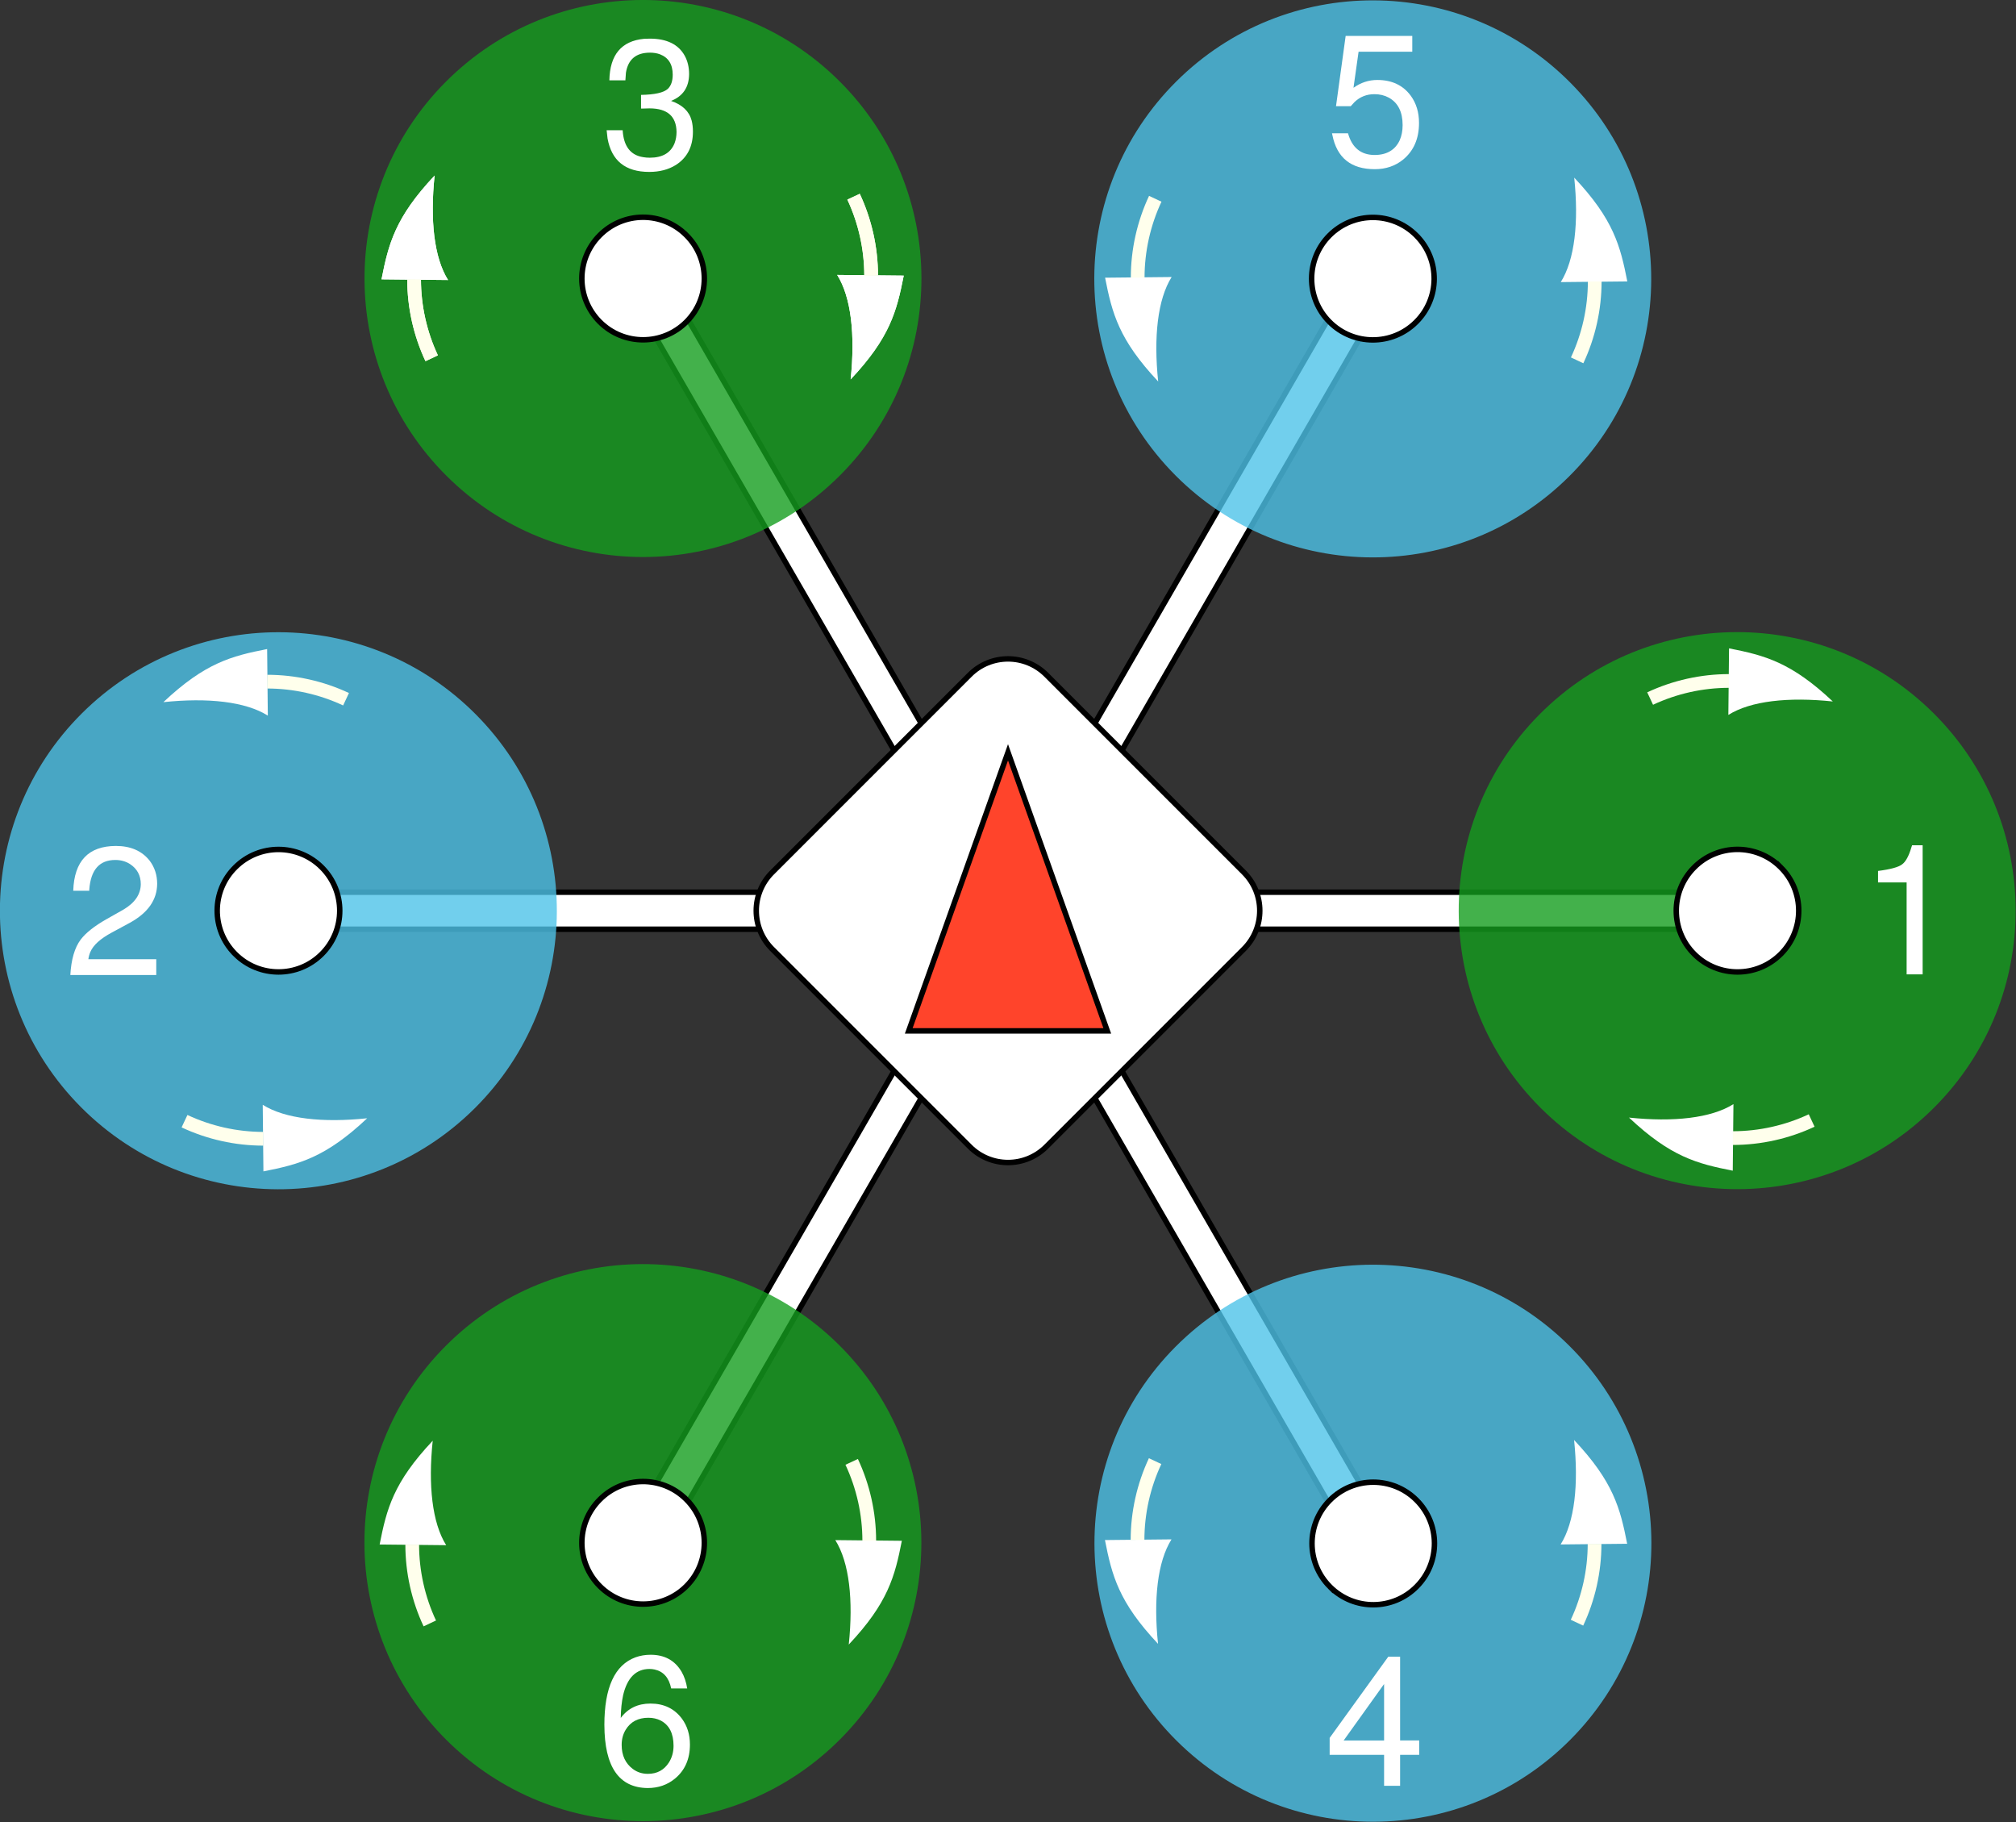 <svg enable-background="new 0 0 369.157 333.567" viewBox="0 0 369.157 333.567" xmlns="http://www.w3.org/2000/svg"><rect x="0" y="0" width="369.157" height="333.567" fill="#333333" stroke="none"/><g stroke="#000" stroke-miterlimit="10"><path d="m181.192 33.161h6.777v267.144h-6.777z" fill="#fff" transform="matrix(.866 -.5 .5 .866 -58.637 114.628)"/><path d="m51 163.344h267.161v6.777h-267.161z" fill="#fff"/><path d="m51 163.344h267.161v6.777h-267.161z" fill="#fff" transform="matrix(.5 -.866 .866 .5 -52.105 243.218)"/><path d="m227.78 173.736-36.195 36.195c-3.869 3.869-10.141 3.869-14.009 0l-36.195-36.195c-3.869-3.869-3.869-10.141 0-14.009l36.195-36.195c3.869-3.869 10.141-3.869 14.009 0l36.195 36.195c3.869 3.869 3.869 10.141-0 14.009z" fill="#fff"/><path d="m166.403 188.733 18.177-51 18.178 51z" fill="#ff442b"/></g><ellipse cx="251.394" cy="51.026" fill="#4ec3e8" opacity=".8" rx="50.993" ry="51.004" transform="matrix(.709 -.705 .705 .709 37.159 192.113)"/><path d="m259.33 43.098c-4.374-4.384-11.473-4.393-15.858-.019-4.384 4.374-4.393 11.473-.019 15.858 4.365 4.375 11.447 4.394 15.835.042 4.397-4.335 4.446-11.414.111-15.811-.023-.024-.046-.047-.069-.07z" fill="#fff" stroke="#000" stroke-miterlimit="10"/><ellipse cx="51.002" cy="166.743" fill="#4ec3e8" opacity=".8" rx="50.993" ry="51.004" transform="matrix(.709 -.705 .705 .709 -102.739 84.475)"/><path d="m43.06 174.65c4.374 4.384 11.473 4.393 15.858.019 4.384-4.374 4.393-11.473.019-15.858-4.365-4.375-11.447-4.394-15.835-.042-4.397 4.335-4.446 11.414-.111 15.811.023.024.046.047.069.07z" fill="#fff" stroke="#000" stroke-miterlimit="10"/><ellipse cx="117.759" cy="50.989" fill="#159e1f" opacity=".8" rx="50.993" ry="51.004" transform="matrix(.705 -.709 .709 .705 -1.433 98.533)"/><path d="m125.679 43.06c4.384 4.374 4.393 11.473.019 15.858-4.374 4.384-11.473 4.393-15.858.019-4.375-4.365-4.394-11.447-.042-15.835 4.335-4.397 11.414-4.446 15.811-.111.024.023.047.046.07.069z" fill="#fff" stroke="#000" stroke-miterlimit="10"/><ellipse cx="251.456" cy="282.556" fill="#4ec3e8" opacity=".8" rx="50.993" ry="51.004" transform="matrix(.705 -.709 .709 .705 -126.207 261.613)"/><path d="m243.54 290.508c-4.384-4.374-4.393-11.473-.02-15.858 4.374-4.384 11.473-4.393 15.857-.02 4.376 4.365 4.395 11.447.042 15.835-4.335 4.397-11.414 4.446-15.811.111-.022-.022-.045-.045-.068-.068z" fill="#fff" stroke="#000" stroke-miterlimit="10"/><ellipse cx="318.157" cy="166.721" fill="#159e1f" opacity=".8" rx="50.993" ry="51.004" transform="matrix(.705 -.709 .709 .705 -24.405 274.753)"/><path d="m326.078 158.793c4.384 4.374 4.393 11.473.02 15.858-4.374 4.384-11.473 4.393-15.857.02-4.376-4.365-4.395-11.447-.042-15.835 4.335-4.397 11.414-4.446 15.811-.111.022.022.045.045.068.068z" fill="#fff" stroke="#000" stroke-miterlimit="10"/><ellipse cx="117.759" cy="282.454" fill="#159e1f" opacity=".8" rx="50.993" ry="51.004" transform="matrix(.705 -.709 .709 .705 -165.556 166.783)"/><path d="m125.68 274.525c4.384 4.374 4.393 11.473.019 15.858-4.374 4.384-11.473 4.393-15.858.019-4.375-4.365-4.394-11.447-.042-15.835 4.335-4.397 11.414-4.446 15.811-.111.024.023.047.046.07.069z" fill="#fff" stroke="#000" stroke-miterlimit="10"/><path d="m155.764 69.461c7.2-7.643 8.442-12.486 9.722-19l-12.187-.125c2.571 4.09 3.318 10.99 2.465 19.125z" fill="#fff" fill-rule="evenodd"/><path d="m223.947 38.426c-3.131 3.864-7.11 7.02-11.584 9.19" fill="none" stroke="#ffffec" stroke-width="2.513" transform="matrix(.436 -.9 .9 .436 24.073 220.811)"/><path d="m79.582 32.141c-7.2 7.643-8.442 12.486-9.722 19l12.187.125c-2.571-4.09-3.318-10.99-2.465-19.125z" fill="#fff" fill-rule="evenodd"/><path d="m223.947 38.426c-3.131 3.864-7.11 7.02-11.584 9.19" fill="none" stroke="#ffffec" stroke-width="2.513" transform="matrix(-.436 .9 -.9 -.436 211.272 -119.209)"/><path d="m119.017 9.64q-3.8 0-4.4 3.667-.067.633-.1 1.4h-2.933q.133-7 6.333-7.6.533-.033 1.067-.033 4.667 0 6.4 3.133.8 1.467.8 3.367-.033 3.6-3.3 4.9 3.1 1.067 3.767 3.6.233.9.233 2.033 0 4.1-3.133 6.1-2.033 1.267-4.867 1.267-6.533 0-7.633-6.133-.1-.733-.167-1.5h2.933q.267 4.4 3.767 4.933.567.1 1.2.1 3.467 0 4.533-2.633.367-.967.367-2.1-.067-4.267-4.9-4.3l-1.233.033h-.367v-2.5q3.767-.067 4.9-1.1.9-.867.9-2.6 0-2.833-2.333-3.733-.833-.3-1.833-.3z" fill="#fff"/><path d="m155.764 69.461c7.2-7.643 8.442-12.486 9.722-19l-12.187-.125c2.571 4.09 3.318 10.99 2.465 19.125z" fill="#fff" fill-rule="evenodd"/><path d="m223.947 38.426c-3.131 3.864-7.11 7.02-11.584 9.19" fill="none" stroke="#ffffec" stroke-width="2.513" transform="matrix(.436 -.9 .9 .436 24.073 220.811)"/><path d="m79.582 32.141c-7.2 7.643-8.442 12.486-9.722 19l12.187.125c-2.571-4.09-3.318-10.99-2.465-19.125z" fill="#fff" fill-rule="evenodd"/><path d="m223.947 38.426c-3.131 3.864-7.11 7.02-11.584 9.19" fill="none" stroke="#ffffec" stroke-width="2.513" transform="matrix(-.436 .9 -.9 -.436 211.272 -119.209)"/><path d="m155.419 301.086c7.2-7.643 8.442-12.486 9.722-19l-12.187-.125c2.571 4.09 3.318 10.99 2.465 19.125z" fill="#fff" fill-rule="evenodd"/><path d="m223.947 38.426c-3.131 3.864-7.11 7.02-11.584 9.19" fill="none" stroke="#ffffec" stroke-width="2.513" transform="matrix(.436 -.9 .9 .436 23.728 452.437)"/><path d="m79.237 263.767c-7.2 7.643-8.442 12.486-9.722 19l12.187.125c-2.571-4.09-3.318-10.99-2.465-19.125z" fill="#fff" fill-rule="evenodd"/><path d="m223.947 38.426c-3.131 3.864-7.11 7.02-11.584 9.19" fill="none" stroke="#ffffec" stroke-width="2.513" transform="matrix(-.436 .9 -.9 -.436 210.927 112.417)"/><path d="m110.668 315.82q0-10.3 5.7-12.4 1.3-.467 2.767-.467 3.833 0 5.667 3.1.767 1.333 1.033 3.067h-2.933q-.6-2.933-3.033-3.467-.467-.1-.933-.1-3.7 0-4.833 4.8-.4 1.833-.433 4.167 1.967-2.633 5.433-2.633 3.7 0 5.767 2.767 1.467 2 1.467 4.733 0 3.967-2.733 6.233-2.1 1.733-5 1.733-7.9-.067-7.933-11.533zm8.067-1.333q-2.833 0-4.167 2.2-.733 1.2-.733 2.767 0 2.867 2.033 4.4 1.2.9 2.767.9 2.533 0 3.867-2.1.833-1.333.833-3.033 0-3.4-2.367-4.633-1-.5-2.233-.5z" fill="#fff"/><path d="m212.079 69.841c-7.2-7.643-8.441-12.486-9.722-19l12.187-.125c-2.571 4.09-3.318 10.99-2.465 19.125z" fill="#fff" fill-rule="evenodd"/><path d="m223.947 38.426c-3.131 3.864-7.11 7.02-11.584 9.19" fill="none" stroke="#ffffec" stroke-width="2.513" transform="matrix(-.436 -.9 -.9 .436 343.77 221.192)"/><path d="m288.261 32.522c7.2 7.643 8.442 12.486 9.722 19l-12.187.125c2.571-4.09 3.318-10.99 2.465-19.125z" fill="#fff" fill-rule="evenodd"/><path d="m223.947 38.426c-3.131 3.864-7.11 7.02-11.584 9.19" fill="none" stroke="#ffffec" stroke-width="2.513" transform="matrix(.436 .9 .9 -.436 156.571 -118.828)"/><path d="m258.607 6.574v2.9h-9.833l-.933 6.6q2-1.433 4.367-1.433 4 0 6.133 2.9 1.5 2.067 1.5 4.967 0 4.3-2.9 6.7-2.167 1.767-5.2 1.767-6.533 0-7.767-6.267-.033-.1-.067-.3h2.933q1.1 3.933 4.833 3.967 3.367 0 4.633-2.7.533-1.233.533-2.767 0-3.633-2.533-5.033-1.167-.633-2.633-.633-2.133 0-3.633 1.433-.333.367-.7.767h-2.7l1.767-12.867z" fill="#fff"/><path d="m212.053 300.951c-7.2-7.643-8.442-12.486-9.722-19l12.187-.125c-2.571 4.09-3.318 10.99-2.465 19.125z" fill="#fff" fill-rule="evenodd"/><path d="m223.947 38.426c-3.131 3.864-7.11 7.02-11.584 9.19" fill="none" stroke="#ffffec" stroke-width="2.513" transform="matrix(-.436 -.9 -.9 .436 343.743 452.302)"/><path d="m288.235 263.632c7.2 7.643 8.442 12.486 9.722 19l-12.187.125c2.571-4.09 3.318-10.99 2.465-19.125z" fill="#fff" fill-rule="evenodd"/><path d="m223.947 38.426c-3.131 3.864-7.11 7.02-11.584 9.19" fill="none" stroke="#ffffec" stroke-width="2.513" transform="matrix(.436 .9 .9 -.436 156.544 112.282)"/><path d="m253.445 321.275h-9.967v-3.1l10.733-14.867h2.167v15.333h3.5v2.633h-3.5v5.667h-2.933zm0-2.633v-10.333l-7.4 10.333z" fill="#fff"/><path d="m29.916 128.549c7.643-7.2 12.486-8.442 19-9.722l.125 12.187c-4.09-2.571-10.99-3.318-19.125-2.465z" fill="#fff" fill-rule="evenodd"/><path d="m223.947 38.426c-3.131 3.864-7.11 7.02-11.584 9.19" fill="none" stroke="#ffffec" stroke-width="2.513" transform="matrix(.9 -.436 -.436 -.9 -121.434 260.24)"/><path d="m67.236 204.732c-7.643 7.2-12.486 8.442-19 9.722l-.125-12.187c4.09 2.571 10.99 3.318 19.125 2.465z" fill="#fff" fill-rule="evenodd"/><path d="m223.947 38.426c-3.131 3.864-7.11 7.02-11.584 9.19" fill="none" stroke="#ffffec" stroke-width="2.513" transform="matrix(-.9 .436 .436 .9 218.586 73.041)"/><path d="m335.611 128.424c-7.643-7.2-12.486-8.442-19-9.722l-.125 12.187c4.09-2.571 10.99-3.318 19.125-2.465z" fill="#fff" fill-rule="evenodd"/><path d="m223.947 38.426c-3.131 3.864-7.11 7.02-11.584 9.19" fill="none" stroke="#ffffec" stroke-width="2.513" transform="matrix(-.9 -.436 .436 -.9 486.961 260.115)"/><path d="m298.291 204.607c7.643 7.2 12.486 8.442 19 9.722l.125-12.187c-4.09 2.571-10.99 3.318-19.125 2.465z" fill="#fff" fill-rule="evenodd"/><path d="m223.947 38.426c-3.131 3.864-7.11 7.02-11.584 9.19" fill="none" stroke="#ffffec" stroke-width="2.513" transform="matrix(.9 .436 -.436 .9 146.941 72.916)"/><path d="m349.129 161.55h-5.233v-2.1q3.4-.433 4.4-1.2 1-.733 1.7-3.1.067-.2.133-.4h1.933v23.633h-2.933z" fill="#fff"/><path d="m13.412 163.075q.267-8.167 7.8-8.2 4.033 0 6.167 2.667 1.4 1.833 1.4 4.267-.033 4.4-5 7.133l-3.333 1.8q-3.1 1.667-3.9 3.533-.267.6-.367 1.333h12.433v2.9h-15.733q.233-4.267 1.9-6.5 1.433-1.867 4.733-3.733l3.067-1.733q3.167-1.867 3.2-4.667 0-2.4-2-3.7-1.167-.733-2.667-.733-4.367 0-4.767 5.433 0 .1 0 .2z" fill="#fff"/></svg>